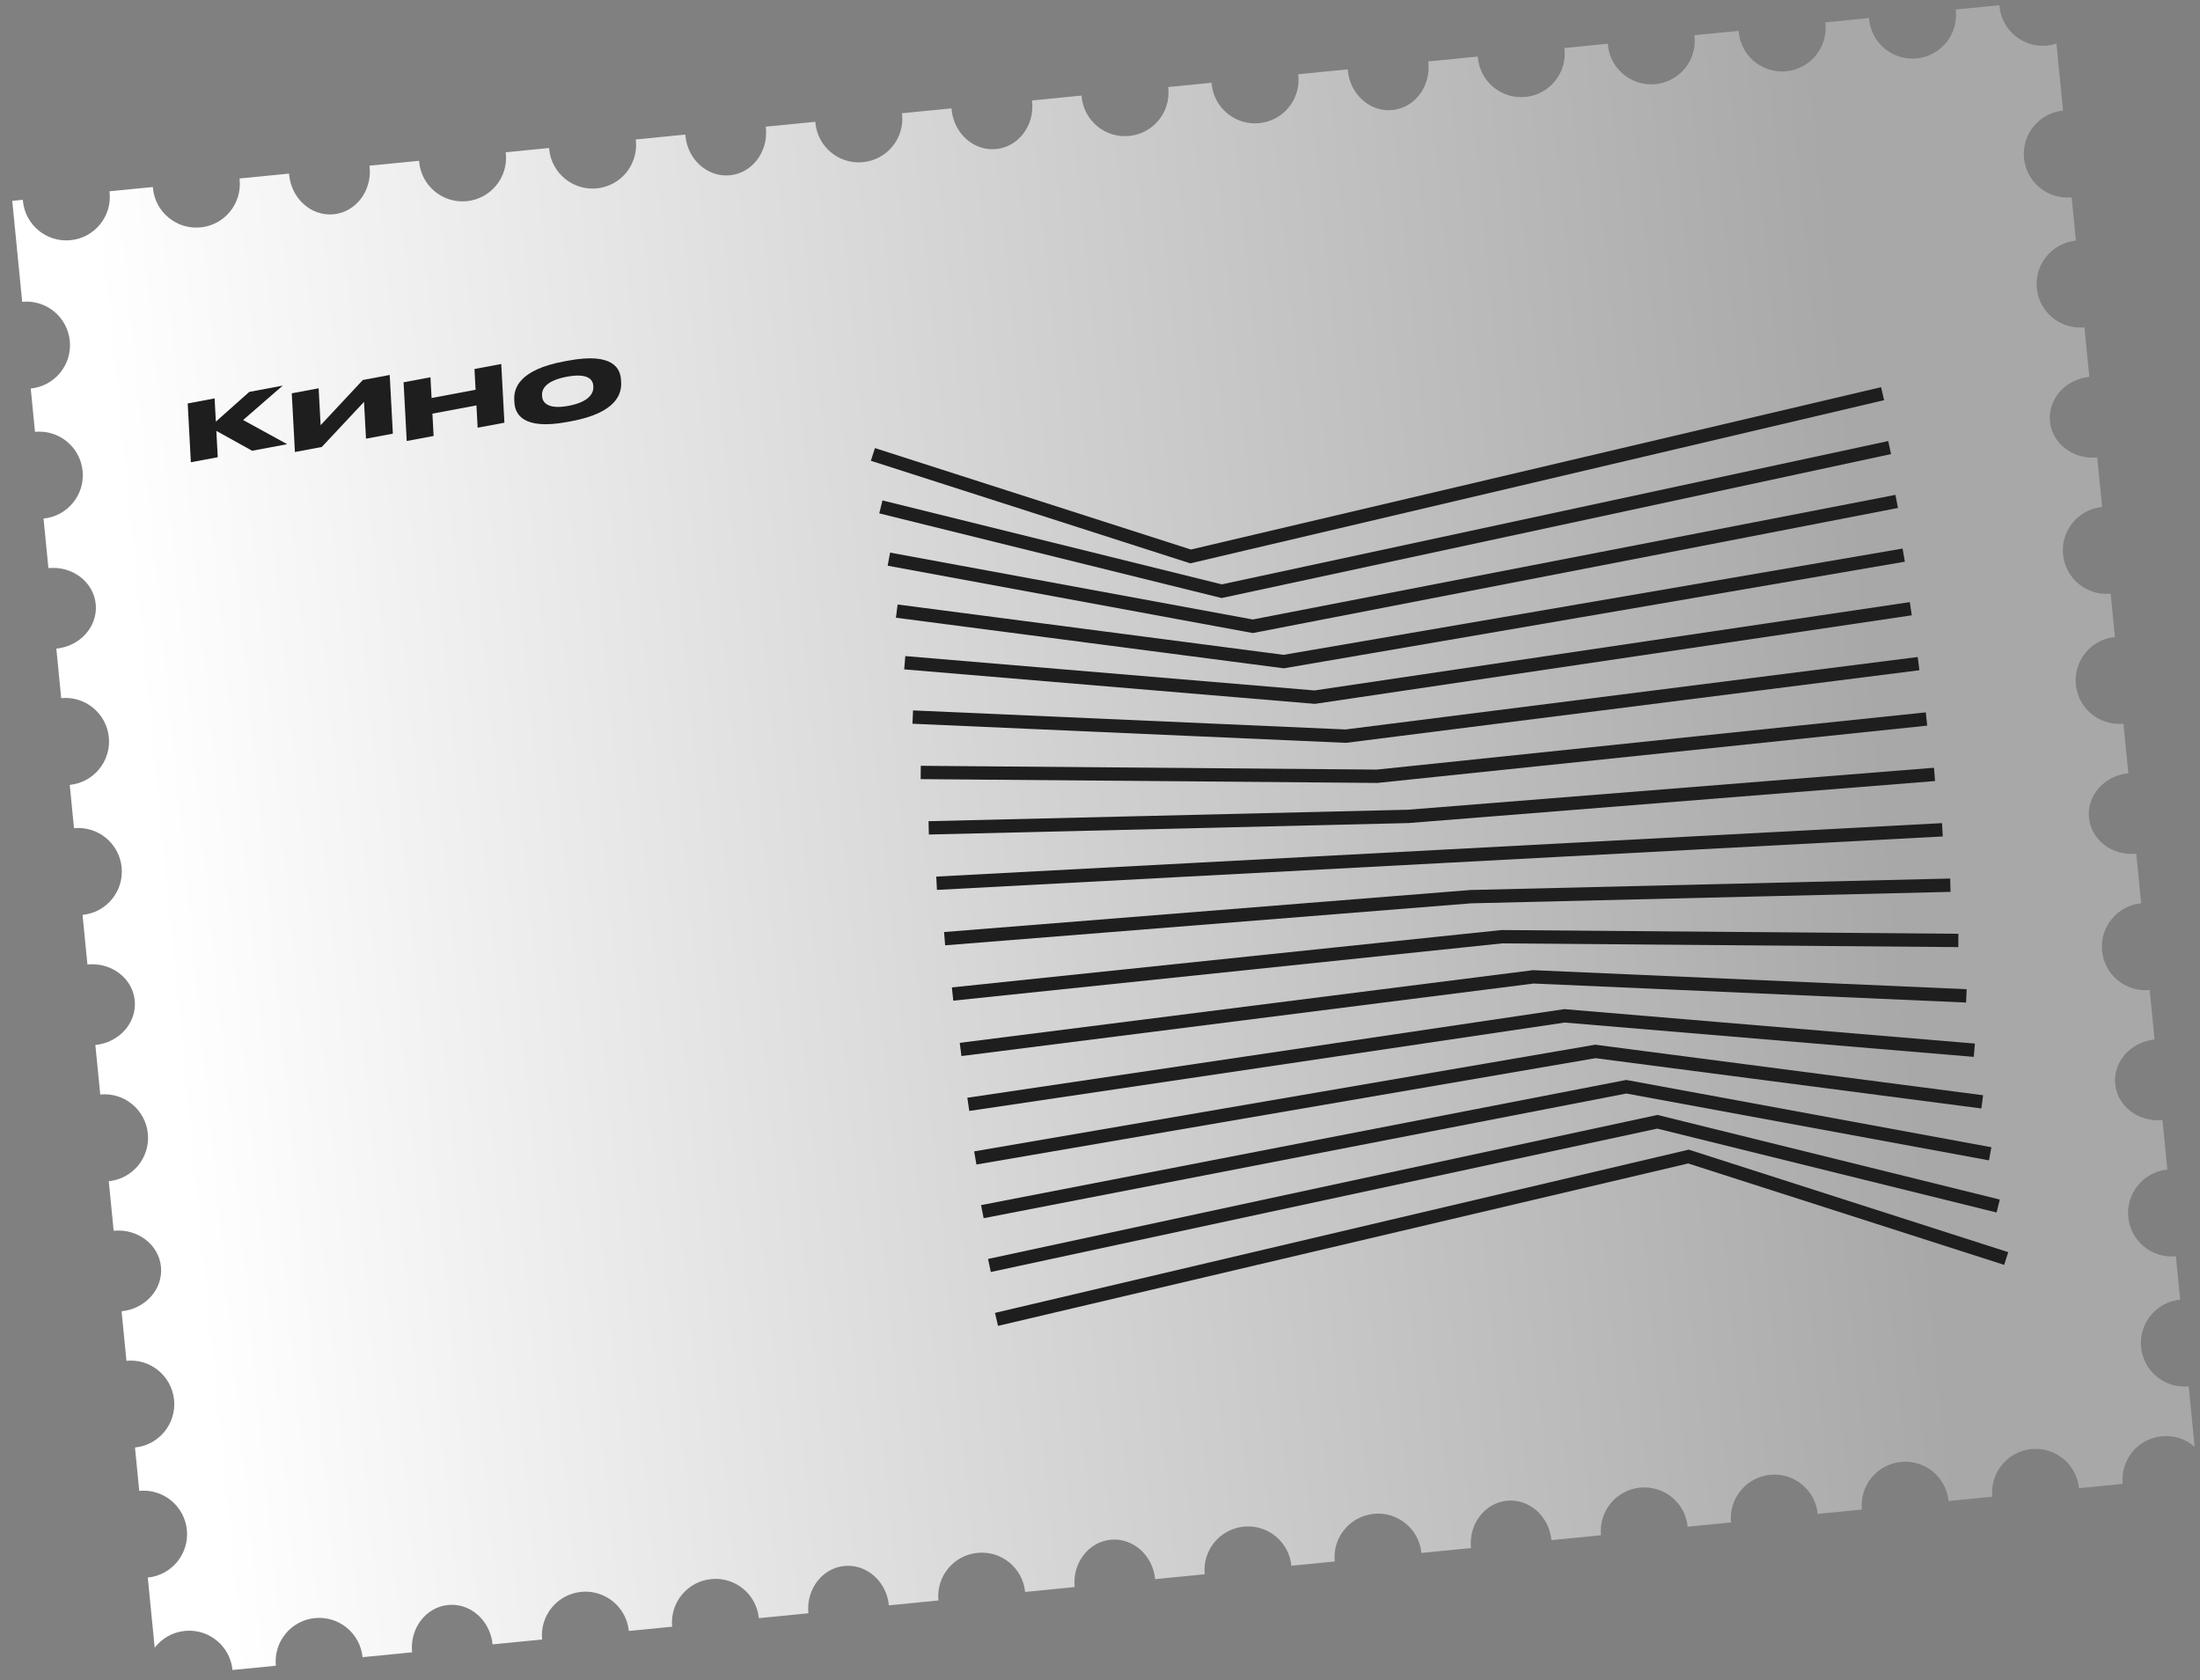<svg width="165" height="126" viewBox="0 0 165 126" fill="none" xmlns="http://www.w3.org/2000/svg">
<rect x="0" y="0" width="165" height="126" fill="#808080" stroke="none"/>
<path d="M154.729 8.296L154.234 3.269C154.01 3.342 153.776 3.394 153.533 3.418C151.737 3.595 150.139 2.283 149.962 0.487C149.959 0.455 149.959 0.422 149.958 0.39L146.671 0.713C146.676 0.745 146.682 0.776 146.686 0.81C146.862 2.605 145.55 4.204 143.755 4.381C141.959 4.558 140.36 3.246 140.184 1.45C140.181 1.418 140.181 1.385 140.18 1.352L136.893 1.676C136.898 1.708 136.904 1.738 136.908 1.773C137.084 3.568 135.772 5.167 133.977 5.344C132.181 5.521 130.582 4.208 130.406 2.413C130.402 2.38 130.403 2.348 130.401 2.315L127.079 2.642C127.084 2.674 127.09 2.705 127.093 2.739C127.27 4.534 125.958 6.133 124.163 6.31C122.367 6.487 120.768 5.175 120.592 3.379C120.588 3.347 120.589 3.314 120.587 3.281L117.327 3.602C117.332 3.634 117.339 3.665 117.342 3.699C117.519 5.495 116.207 7.093 114.412 7.27C112.616 7.447 111.017 6.135 110.84 4.339C110.837 4.307 110.838 4.274 110.836 4.241L107.112 4.608C107.115 4.64 107.124 4.67 107.127 4.705C107.304 6.5 106.096 8.089 104.428 8.253C102.761 8.417 101.266 7.095 101.089 5.299C101.086 5.267 101.087 5.234 101.085 5.201L97.361 5.568C97.366 5.6 97.373 5.631 97.376 5.665C97.553 7.46 96.241 9.059 94.445 9.236C92.65 9.413 91.051 8.1 90.874 6.305C90.871 6.272 90.871 6.24 90.87 6.207L87.61 6.528C87.615 6.56 87.622 6.591 87.625 6.625C87.802 8.42 86.49 10.019 84.694 10.196C82.899 10.373 81.3 9.061 81.123 7.265C81.12 7.233 81.12 7.2 81.119 7.167L77.395 7.534C77.398 7.566 77.406 7.596 77.41 7.631C77.587 9.426 76.379 11.015 74.711 11.179C73.043 11.343 71.549 10.021 71.372 8.225C71.369 8.193 71.369 8.16 71.368 8.127L67.644 8.494C67.649 8.526 67.655 8.556 67.659 8.591C67.835 10.386 66.523 11.985 64.728 12.162C62.932 12.339 61.334 11.026 61.157 9.231C61.154 9.198 61.154 9.166 61.153 9.133L57.428 9.5C57.432 9.532 57.44 9.562 57.443 9.596C57.62 11.392 56.412 12.981 54.745 13.145C53.077 13.309 51.583 11.986 51.406 10.191C51.403 10.158 51.403 10.126 51.401 10.093L47.677 10.46C47.682 10.492 47.689 10.522 47.692 10.556C47.869 12.352 46.557 13.951 44.761 14.128C42.966 14.304 41.367 12.992 41.19 11.197C41.187 11.164 41.188 11.131 41.186 11.099L37.925 11.42C37.929 11.452 37.936 11.482 37.939 11.517C38.116 13.312 36.804 14.911 35.009 15.088C33.213 15.265 31.614 13.952 31.438 12.157C31.434 12.124 31.435 12.092 31.433 12.059L27.709 12.426C27.712 12.458 27.721 12.488 27.724 12.522C27.901 14.318 26.693 15.907 25.025 16.071C23.358 16.235 21.863 14.912 21.686 13.117C21.683 13.085 21.684 13.052 21.682 13.019L17.958 13.386C17.963 13.418 17.97 13.448 17.973 13.482C18.15 15.278 16.838 16.877 15.042 17.054C13.247 17.23 11.648 15.918 11.471 14.123C11.468 14.09 11.468 14.057 11.467 14.025L8.207 14.346C8.212 14.378 8.219 14.408 8.222 14.443C8.399 16.238 7.087 17.837 5.291 18.014C3.496 18.191 1.897 16.878 1.72 15.083C1.717 15.05 1.717 15.018 1.716 14.985L0.919 15.063L1.664 22.635C3.46 22.458 5.059 23.77 5.235 25.566C5.412 27.361 4.1 28.96 2.305 29.137L2.625 32.388C4.42 32.211 6.019 33.524 6.196 35.319C6.373 37.115 5.06 38.714 3.265 38.89L3.631 42.606C5.426 42.429 7.015 43.637 7.179 45.305C7.343 46.973 6.021 48.467 4.225 48.644L4.591 52.359C6.386 52.182 7.985 53.495 8.162 55.29C8.339 57.086 7.027 58.685 5.231 58.862L5.551 62.113C7.347 61.936 8.946 63.248 9.122 65.044C9.299 66.84 7.987 68.438 6.191 68.615L6.557 72.331C8.353 72.154 9.941 73.362 10.105 75.029C10.27 76.697 8.947 78.192 7.152 78.369L7.518 82.084C9.313 81.907 10.912 83.219 11.089 85.015C11.265 86.811 9.953 88.41 8.158 88.586L8.524 92.302C10.319 92.125 11.908 93.333 12.072 95.001C12.236 96.669 10.914 98.163 9.118 98.34L9.484 102.055C11.279 101.878 12.878 103.191 13.055 104.986C13.232 106.782 11.92 108.381 10.124 108.558L10.444 111.809C12.24 111.632 13.838 112.944 14.015 114.74C14.192 116.535 12.88 118.134 11.084 118.311L11.602 123.57C12.134 122.882 12.933 122.404 13.867 122.312C15.662 122.135 17.261 123.447 17.438 125.243L20.689 124.923C20.512 123.127 21.824 121.528 23.62 121.351C25.415 121.175 27.014 122.487 27.191 124.283L30.906 123.917C30.729 122.121 31.937 120.533 33.605 120.368C35.273 120.204 36.767 121.527 36.944 123.322L40.659 122.957C40.482 121.161 41.794 119.562 43.59 119.385C45.385 119.209 46.984 120.521 47.161 122.316L50.412 121.996C50.235 120.201 51.547 118.602 53.343 118.425C55.138 118.248 56.737 119.561 56.914 121.356L60.629 120.99C60.452 119.195 61.66 117.606 63.328 117.442C64.995 117.278 66.49 118.6 66.667 120.396L70.382 120.03C70.205 118.235 71.517 116.636 73.313 116.459C75.108 116.282 76.707 117.594 76.884 119.39L80.599 119.024C80.422 117.229 81.63 115.64 83.298 115.476C84.965 115.312 86.46 116.634 86.637 118.43L90.352 118.064C90.175 116.268 91.487 114.67 93.283 114.493C95.078 114.316 96.677 115.628 96.854 117.424L100.105 117.104C99.928 115.308 101.24 113.709 103.035 113.532C104.831 113.356 106.43 114.668 106.607 116.464L110.322 116.098C110.145 114.302 111.353 112.714 113.02 112.549C114.688 112.385 116.183 113.708 116.359 115.503L120.075 115.138C119.898 113.342 121.21 111.743 123.005 111.566C124.801 111.39 126.4 112.702 126.576 114.497L129.827 114.177C129.651 112.382 130.963 110.783 132.758 110.606C134.554 110.429 136.153 111.742 136.329 113.537L139.641 113.211C139.465 111.415 140.777 109.817 142.572 109.64C144.368 109.463 145.967 110.775 146.143 112.571L149.421 112.248C149.245 110.453 150.557 108.854 152.352 108.677C154.148 108.5 155.746 109.812 155.923 111.608L159.201 111.285C159.024 109.49 160.337 107.891 162.132 107.714C163.066 107.622 163.943 107.935 164.599 108.507L164.152 103.971C162.357 104.148 160.758 102.835 160.581 101.04C160.404 99.244 161.717 97.645 163.512 97.469L163.192 94.217C161.396 94.394 159.798 93.082 159.621 91.286C159.444 89.491 160.756 87.892 162.552 87.715L162.186 84C160.39 84.176 158.802 82.969 158.638 81.301C158.474 79.633 159.796 78.138 161.591 77.962L161.226 74.246C159.43 74.423 157.831 73.111 157.655 71.315C157.478 69.519 158.79 67.921 160.585 67.744L160.22 64.028C158.424 64.205 156.836 62.997 156.671 61.329C156.507 59.661 157.83 58.167 159.625 57.99L159.259 54.275C157.464 54.452 155.865 53.139 155.688 51.344C155.512 49.548 156.824 47.949 158.619 47.773L158.299 44.521C156.504 44.698 154.905 43.386 154.728 41.59C154.551 39.795 155.863 38.196 157.659 38.019L157.293 34.304C155.498 34.48 153.909 33.273 153.745 31.605C153.581 29.937 154.903 28.442 156.699 28.265L156.333 24.55C154.537 24.727 152.938 23.415 152.762 21.619C152.585 19.823 153.897 18.225 155.693 18.048L155.373 14.798C153.577 14.975 151.978 13.663 151.802 11.867C151.621 10.072 152.933 8.473 154.729 8.296Z" fill="url(#paint0_linear_278:1087)"/>
<path d="M16.226 32.316L16.332 34.289L14.315 34.668L14.078 30.257L16.095 29.879L16.189 31.621L18.696 29.39L21.203 28.92L18.235 31.5L21.539 33.312L18.911 33.805L16.226 32.316Z" fill="#1E1E1E"/>
<path d="M27.301 30.138L24.135 33.522L22.119 33.899L21.882 29.498L23.898 29.12L24.047 31.888L27.212 28.498L29.229 28.12L29.465 32.522L27.45 32.9L27.301 30.138Z" fill="#1E1E1E"/>
<path d="M35.733 30.403L32.431 31.022L32.521 32.696L30.505 33.074L30.268 28.671L32.284 28.293L32.368 29.849L35.669 29.23L35.586 27.674L37.594 27.297L37.831 31.701L35.823 32.077L35.733 30.403Z" fill="#1E1E1E"/>
<path d="M42.618 27.046C46.02 26.411 46.531 27.67 46.576 28.5L46.585 28.677C46.63 29.494 46.271 30.951 42.864 31.587L42.545 31.646C39.13 32.283 38.623 30.988 38.579 30.17L38.57 29.994C38.525 29.164 38.885 27.742 42.3 27.105L42.618 27.046ZM42.518 28.253C40.931 28.549 40.628 29.183 40.653 29.647L40.657 29.718C40.682 30.177 41.077 30.727 42.636 30.436C44.195 30.145 44.525 29.477 44.499 29.012L44.495 28.93C44.47 28.464 44.084 27.961 42.518 28.253Z" fill="#1E1E1E"/>
<path d="M74.738 98.949L126.635 86.737L150.465 94.385" stroke="#1E1E1E" stroke-miterlimit="10"/>
<path d="M74.207 94.906L124.302 84.129L149.865 90.448" stroke="#1E1E1E" stroke-miterlimit="10"/>
<path d="M73.676 90.87L121.972 81.501L149.263 86.531" stroke="#1E1E1E" stroke-miterlimit="10"/>
<path d="M73.147 86.842L119.65 78.854L148.667 82.635" stroke="#1E1E1E" stroke-miterlimit="10"/>
<path d="M72.623 82.822L117.337 76.185L148.075 78.763" stroke="#1E1E1E" stroke-miterlimit="10"/>
<path d="M72.044 78.705L114.998 73.26L147.477 74.687" stroke="#1E1E1E" stroke-miterlimit="10"/>
<path d="M71.443 74.549L112.651 70.249L146.876 70.53" stroke="#1E1E1E" stroke-miterlimit="10"/>
<path d="M70.845 70.397L110.307 67.247L146.277 66.387" stroke="#1E1E1E" stroke-miterlimit="10"/>
<path d="M70.246 66.24L107.962 64.236L145.68 62.231" stroke="#1E1E1E" stroke-miterlimit="10"/>
<path d="M69.653 62.086L105.625 61.226L145.088 58.077" stroke="#1E1E1E" stroke-miterlimit="10"/>
<path d="M69.054 57.932L103.279 58.217L144.488 53.922" stroke="#1E1E1E" stroke-miterlimit="10"/>
<path d="M68.457 53.778L100.935 55.209L143.891 49.769" stroke="#1E1E1E" stroke-miterlimit="10"/>
<path d="M67.857 49.703L98.598 52.284L143.309 45.651" stroke="#1E1E1E" stroke-miterlimit="10"/>
<path d="M67.259 45.831L96.276 49.616L142.779 41.632" stroke="#1E1E1E" stroke-miterlimit="10"/>
<path d="M66.666 41.935L93.957 46.968L142.253 37.604" stroke="#1E1E1E" stroke-miterlimit="10"/>
<path d="M66.065 38.016L91.629 44.338L141.723 33.565" stroke="#1E1E1E" stroke-miterlimit="10"/>
<path d="M65.468 34.081L89.296 41.731L141.193 29.524" stroke="#1E1E1E" stroke-miterlimit="10"/>
<defs>
<linearGradient id="paint0_linear_278:1087" x1="184.619" y1="53.039" x2="12.104" y2="70.025" gradientUnits="userSpaceOnUse">
<stop offset="0.25" stop-color="#A8A8A8"/>
<stop offset="1" stop-color="white"/>
</linearGradient>
</defs>
</svg>
